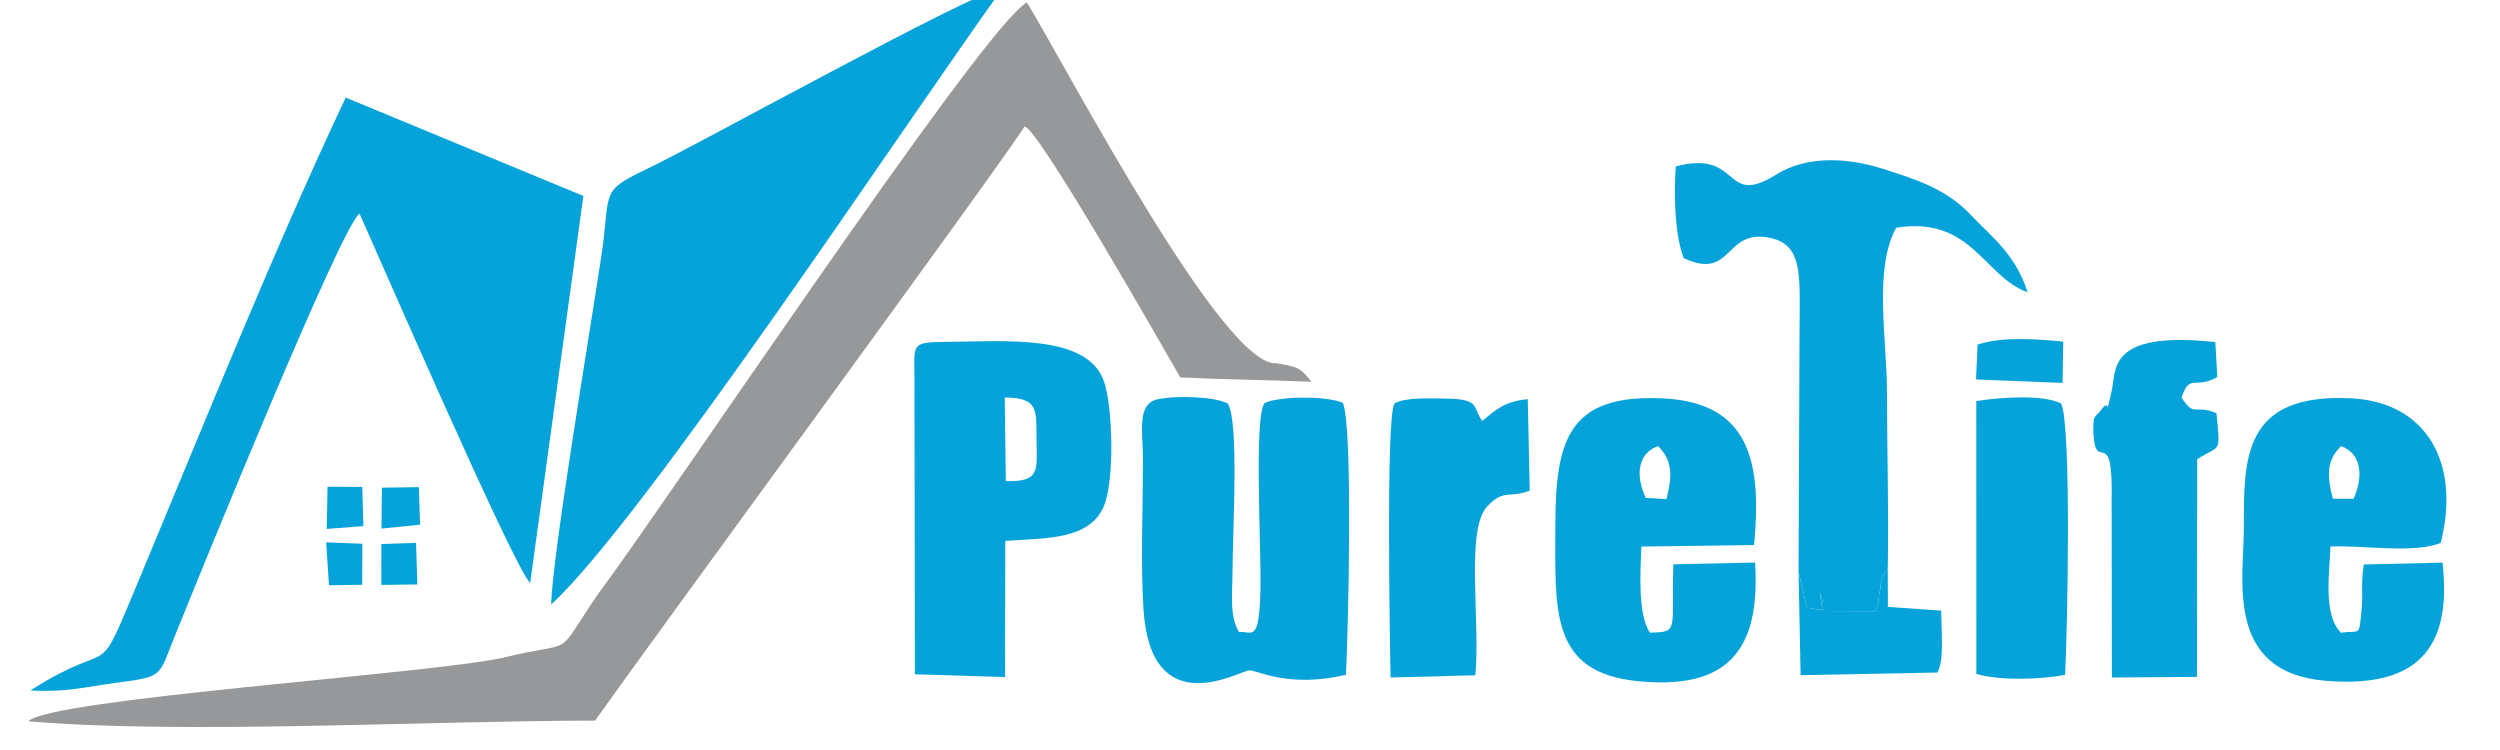 <?xml version="1.0" encoding="UTF-8"?>
<!DOCTYPE svg PUBLIC "-//W3C//DTD SVG 1.1//EN" "http://www.w3.org/Graphics/SVG/1.1/DTD/svg11.dtd">
<!-- Creator: CorelDRAW 2020 (64-Bit) -->
<svg xmlns="http://www.w3.org/2000/svg" xml:space="preserve" width="40mm" height="12mm" version="1.1" shape-rendering="geometricPrecision" text-rendering="geometricPrecision" image-rendering="optimizeQuality" fill-rule="evenodd" clip-rule="evenodd"
viewBox="0 0 4000 1200"
 xmlns:xlink="http://www.w3.org/1999/xlink"
 xmlns:xodm="http://www.corel.com/coreldraw/odm/2003">
 <g id="Capa_x0020_1">
  <path fill="#96989A" d="M1639.24 202.31c22.51,3.02 225.75,361.07 249.22,401.6 69.54,3.37 140.15,3.97 209.89,6.9 -18.43,-24.19 -24.49,-23.95 -55.76,-29.66 -83.8,8.23 -328.68,-459.6 -399.51,-577.29 -2.03,1.23 -4.5,3.1 -5.81,4.11 -83.8,64.96 -569.22,793.54 -681.15,943.57 -72.41,106.1 -29.55,70.87 -151.95,100.97 -119.95,25.96 -724.73,65.65 -758.8,101.55 246.07,21.18 643.3,-1.05 906.72,-1.05 79.24,-112.46 662.09,-907.21 687.15,-950.7z"/>
  <path fill="#06A3DA" d="M48.65 1104.75c59.78,3.15 86.86,-5.73 139.79,-12.64 73.59,-9.61 65.14,-9.74 90.82,-73.31 46.53,-115.15 265.44,-653.67 295.89,-677.1 26.88,59.16 249.39,572.22 273.19,590.83l85.08 -618.98 -380.28 -157.44c-115.31,244.6 -223.31,514.15 -328.48,766.02 -76.08,182.22 -33.91,91.82 -176.01,182.62z"/>
  <path fill="#06A3DA" d="M881.79 967.29c149.04,-137.04 571.49,-777.12 723.06,-987.03 -44.01,4.8 -488.22,251.18 -566.56,288.46 -80.87,38.48 -60.38,35.33 -75.92,139.41 -18.75,125.53 -78.32,478.36 -80.58,559.16z"/>
  <path fill="#06A3DA" d="M2877.69 914.95l13.64 57.9c13.54,-1.91 35.5,17.04 20.54,-25.29l4.2 30.07 84.7 0.26c7.56,-19.44 3.24,-17.25 7.75,-35.74 1.67,-6.86 -2.14,-14.87 11.88,-30.9 1.86,-93.54 -1.21,-189.32 -1.2,-283.27 0,-84.39 -21.77,-198.39 14.84,-263.7 121.12,-18.8 139.58,78.13 210.11,103.36 -18.96,-60.51 -57.3,-88.37 -91.07,-123.97 -38.73,-40.82 -84.57,-55.9 -141.34,-73.83 -56.22,-17.75 -120.43,-21.36 -170.12,9.65 -85.72,53.48 -54.75,-41.24 -160.42,-13.26 -3.21,48.3 -1.31,110.54 12.73,146.76 79.15,36.91 64.34,-48.01 138.02,-32.42 52.58,11.13 47.85,57.88 47.32,148.23 -0.76,128.73 -0.85,257.43 -1.58,386.15z"/>
  <path fill="#06A3DA" d="M1964.84 645.97c-18.43,-11.37 -83.9,-13.85 -113.79,-6.81 -32.99,7.77 -22.19,54.76 -22.24,96.18 -0.11,75.69 -3.92,164.48 0.7,238.61 11.59,186.08 155.2,98.39 169.63,98.63 14.38,0.23 62.44,28.53 154.35,7.12 3.61,-68.53 11.65,-395.49 -4.86,-434.99 -23.19,-11.36 -101.16,-11.09 -124.94,-0.1 -17.8,17.91 -5.53,232.32 -6.95,297.94 -1.92,89.06 -13.98,66.53 -34.24,68.71 -15.7,-25.26 -10.64,-61.75 -10.53,-94.03 0.23,-67.72 10.7,-239.68 -7.13,-271.26z"/>
  <path fill="#06A3DA" d="M1609.31 769.67l-1.71 -133.64c54.92,0.28 50.27,20.63 50.8,66.27 0.58,50.29 6.57,69.03 -49.09,67.37zm-146.19 -166.49l0.72 475.68 144.19 4.48 0.43 -217.94c63.17,-4.6 135.24,-0.74 157.93,-56.08 17.19,-41.91 13.94,-157.2 0.25,-198.28 -25.97,-77.9 -161.2,-64.64 -257.05,-63.96 -52.56,0.37 -46.54,5.15 -46.47,56.1z"/>
  <path fill="#06A3DA" d="M3732.55 797.91c-10.47,-39.44 -8.88,-62.77 13.27,-84.1 32.68,11.99 36.06,47.72 19.91,84.16l-33.18 -0.06zm-3.91 76.44c53.69,-2.08 133.44,11.63 176.52,-5.67 32.02,-126 -21.22,-224.97 -142.69,-231.32 -174.58,-9.13 -172.32,97.23 -172.25,205.47 0.05,84.29 -31.59,232.95 130.9,246.42 139.54,11.57 203.47,-44.92 186.92,-189.02l-125.89 2.93c-5.06,30.7 -1,46.98 -3.57,72.35 -4.57,45.1 -1.45,32.16 -32.76,36.87 -29.69,-28.56 -18.17,-97.13 -17.18,-138.03z"/>
  <path fill="#06A3DA" d="M2633.23 796.6c-16.66,-35.28 -13.36,-71.05 19.82,-82.89 21.78,22.52 23.64,44.21 13.32,84.93l-33.14 -2.04zm6.48 215.58c-19.07,-30.03 -15.39,-92.86 -13.5,-137.67l180.33 -2.41c12.44,-130.98 -5.73,-227.73 -145.18,-234.64 -152.34,-7.56 -172.78,66.47 -172.8,205.37 -0.02,133.73 -9.01,232.96 131.63,247.02 143.43,14.34 197.08,-48.54 187.88,-189.79l-130.71 2.82c-3.45,106.44 10.13,108.49 -37.65,109.3z"/>
  <path fill="#06A3DA" d="M3490.54 636.24c12.79,-39.94 22.71,-12.47 57.18,-33.11l-3.18 -55.86c-174.35,-18.44 -157.91,44.72 -166.05,79.29 -11.55,49.01 0.03,5.26 -17.49,30.43 -7.76,11.15 -13.14,3.98 -11.44,36.78 3.44,66.45 31.69,-19.18 29.08,107.47l0.38 282.77 136.18 -0.98 0.32 -348.26c37.09,-24.03 37.53,-6.46 30.78,-73.74 -36.03,-14.8 -34.45,7.62 -55.76,-24.79z"/>
  <path fill="#06A3DA" d="M2360.7 1080.4c7.75,-92.96 -16.11,-233.97 19.35,-270.72 26.9,-27.89 34.07,-11.79 67.55,-24.7l-3.2 -146.28c-36.89,3.31 -50.97,16.73 -72.81,34.87 -16.36,-23.06 -2.67,-34.77 -57.13,-35.76 -28.19,-0.52 -65.08,-2.15 -82.97,7.43 -15.25,15.18 -6.62,433.35 -6.59,438.81l135.8 -3.65z"/>
  <path fill="#06A3DA" d="M3162.17 1078.38c39.09,10.97 101.71,8.92 141.93,1.44 3.73,-64.83 10.76,-400.31 -6.38,-434.26 -27.92,-14.48 -96.86,-10.11 -135.64,-3.82l0.09 436.64z"/>
  <path fill="#06A3DA" d="M3020.4 911.25c-14.02,16.03 -10.21,24.04 -11.88,30.9 -4.51,18.49 -0.19,16.3 -7.75,35.74l-84.7 -0.26 -4.2 -30.07c14.96,42.33 -7,23.38 -20.54,25.29l-13.64 -57.9 3.29 165.32 219.12 -4.19c8.3,-18.56 7.71,-34.79 5.75,-99.07l-85.2 -6.02 -0.25 -59.74z"/>
  <path fill="#06A3DA" d="M3161.65 607.17l138.47 5.48 1.1 -66.06c-42.21,-4.2 -99.45,-8.34 -137.07,4.84l-2.5 55.74z"/>
  <polygon fill="#06A3DA" points="610.36,845.74 672.02,839.57 670.28,779.39 611.05,780.28 "/>
  <polygon fill="#06A3DA" points="610.17,935.89 667.75,935.1 665.67,868.56 610.22,870.39 "/>
  <polygon fill="#06A3DA" points="579.54,935.66 579.76,870 521.86,867.8 526.35,936.36 "/>
  <polygon fill="#06A3DA" points="522.78,846.25 581.39,841.79 579.69,779.14 524.06,778.76 "/>
 </g>
</svg>
